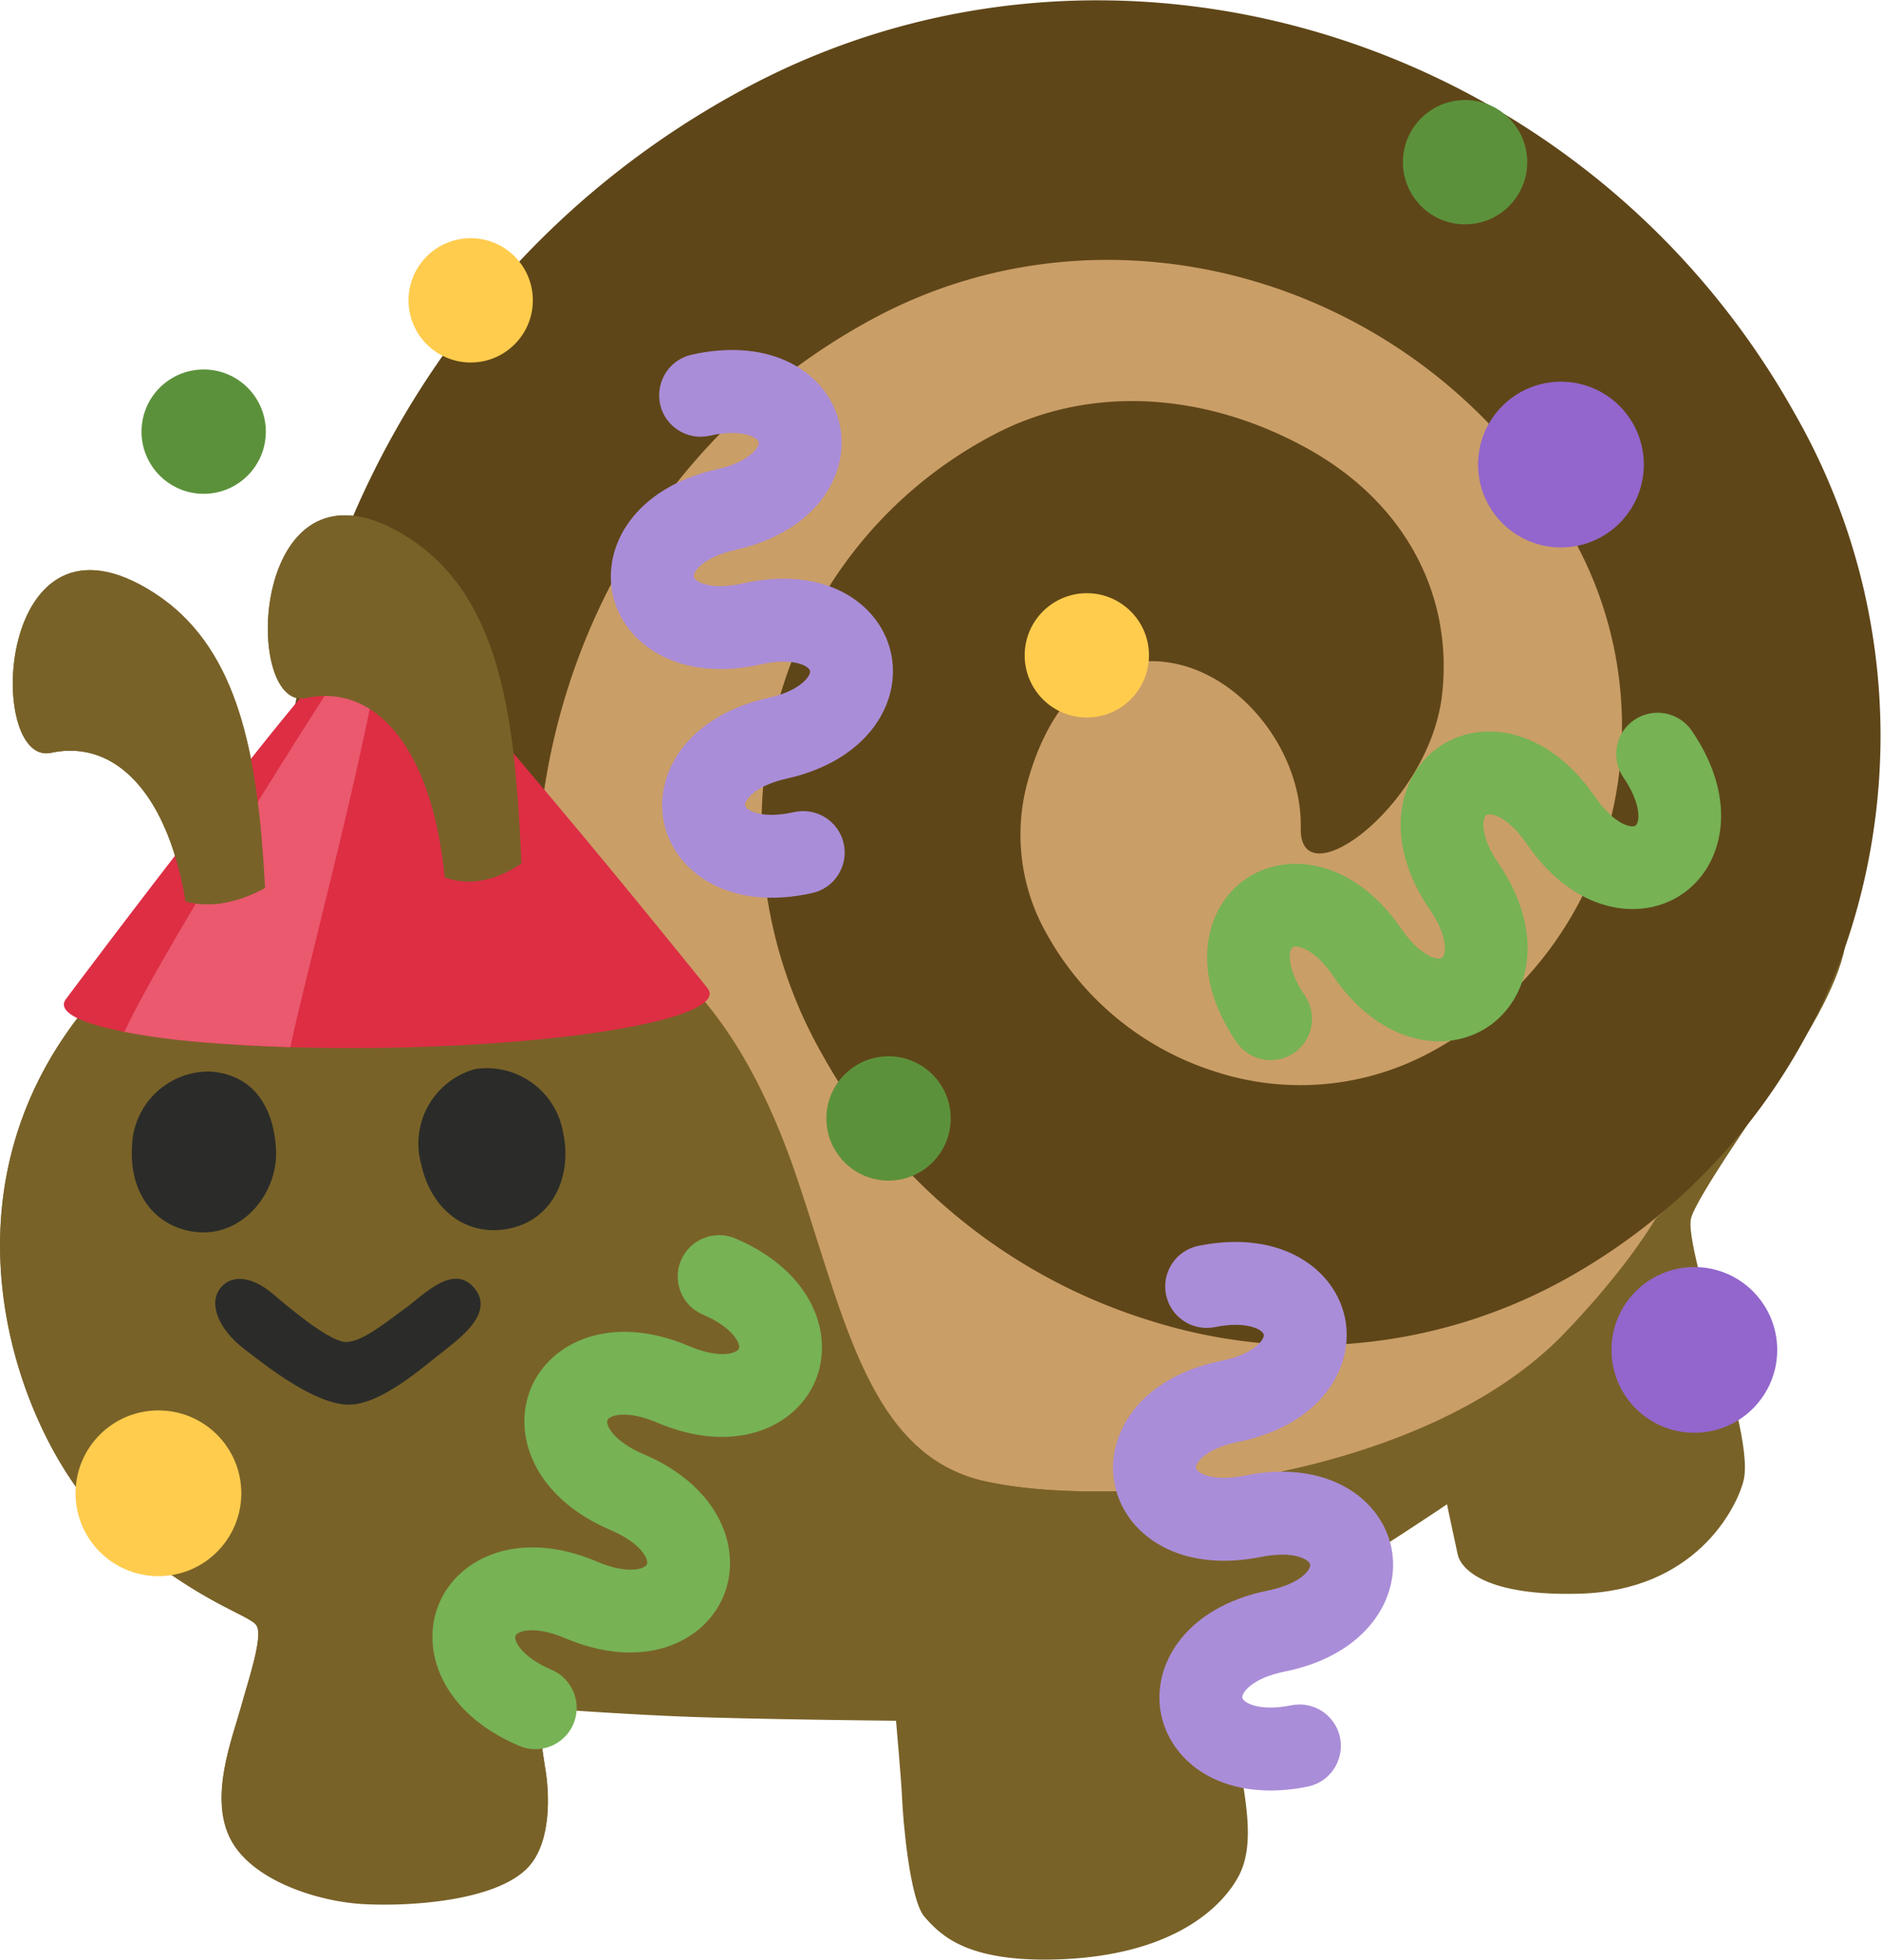 <?xml version="1.0" encoding="UTF-8" standalone="no"?>
<svg
   width="37.7mm"
   height="39.28mm"
   viewBox="0 0 106.88 111.33"
   version="1.1"
   id="svg14041"
   xmlns="http://www.w3.org/2000/svg"
   xmlns:svg="http://www.w3.org/2000/svg">
  <defs
     id="defs14011">
    <style
       id="style14009">
      .cls-1 {
        fill: #796228;
      }

      .cls-2 {
        fill: #ca9e67;
      }

      .cls-3 {
        fill: #5f4618;
      }

      .cls-4 {
        fill: #2b2c29;
      }
    </style>
    <filter
       id="mask-powermask-path-effect16149_inverse"
       style="color-interpolation-filters:sRGB"
       height="100"
       width="100"
       x="-50"
       y="-50">
      <feColorMatrix
         id="mask-powermask-path-effect16149_primitive1"
         values="1"
         type="saturate"
         result="fbSourceGraphic" />
      <feColorMatrix
         id="mask-powermask-path-effect16149_primitive2"
         values="-1 0 0 0 1 0 -1 0 0 1 0 0 -1 0 1 0 0 0 1 0 "
         in="fbSourceGraphic" />
    </filter>
    <clipPath
       clipPathUnits="userSpaceOnUse"
       id="clipPath16313">
      <path
         style="display:none;opacity:1;fill:#010100;fill-opacity:1;stroke-width:3.75"
         d="m 8.799,50.266 c 0,0 3.053,3.232 8.44,-1.347 5.387,-4.579 6.689,0.09 6.689,0.09 0,0 3.143,3.367 7.811,-1.841 5.318,-5.932 6.24,15.488 6.24,15.488 L 34.747,74.419 5.926,72.802 5.118,60.412 Z"
         id="path16315" />
      <path
         id="lpe_path-effect16317"
         style="opacity:1;fill:#010100;fill-opacity:1;stroke-width:3.75"
         class="powerclip"
         d="M -4.273,24.266 H 36.315 V 77.719 H -4.273 Z M 8.799,50.266 5.118,60.412 5.926,72.802 34.747,74.419 37.98,62.656 c 0,0 -0.922,-21.42 -6.24,-15.488 -4.669,5.208 -7.811,1.841 -7.811,1.841 0,0 -1.302,-4.669 -6.689,-0.09 -5.387,4.579 -8.44,1.347 -8.44,1.347 z" />
    </clipPath>
  </defs>
  <g
     id="Layer_2"
     data-name="Layer 2">
    <g
       id="grid">
      <g
         id="wl_copy"
         data-name="wl copy">
        <g
           id="worms">
          <g
             id="g14035">
            <path
               class="cls-1"
               d="M95.19,55.93l4.27-2.64c.86-.53,4-2.66,5.21-.95.73,1-.46,4-2.42,7.08-1.79,2.85-6,8.74-6.18,9.87s1.21,5.61,1.65,7.34,1.78,5.89,1.34,7.53-2.8,6.2-9.3,6.38c-5.16.15-6.72-1.31-6.93-2.22-.15-.66-.61-2.86-.61-2.86s-4.14,2.8-6.1,3.87-7.22,4-7.22,4,1.22,4.71,1.47,6.62.95,4.62,0,6.5c-.85,1.7-3.59,4.61-10.32,4.83-5.25.17-6.64-1.4-7.51-2.37s-1.24-5.7-1.28-6.7-.35-4.49-.35-4.49-7.13-.07-11.43-.21c-3.9-.13-9-.52-9-.52s.27,2.06.51,3.55c.23,1.32.37,4.11-1,5.52-1.79,1.9-6.63,2.23-9.3,2.08s-6.43-1.37-7.61-3.74.11-5.6.62-7.45c.45-1.62,1.26-4,.89-4.62S10.94,91,6.1,86.54-5.5,66.1,7.72,54.27s38.91-.58,40.27.21S95.19,55.93,95.19,55.93Z"
               id="path14013" />
            <g
               id="g14021">
              <path
                 class="cls-2"
                 d="M52.77,27.47C40.43,28.52,31.4,35,27.07,41.89a56.4,56.4,0,0,0-3.85,7,20.56,20.56,0,0,1,8.2,1.86C36,53,41.2,55.32,45,66.34c2.88,8.33,4.19,16.3,10.88,17.8,7.57,1.7,25,0,33.06-8.45s9.42-14.64,7-22.55-12.57-21.76-26-25C64.12,26.77,58.37,27,52.77,27.47Z"
                 id="path14015" />
              <path
                 class="cls-2"
                 d="M94.22,49c-.41-.86-1.24-2.17-1.24-2.17s0,1.82-.11,2.79c-.19,1.57-.92,4.85-1.43,4.39A105.24,105.24,0,0,1,84,45.17c-1.6-2.18-7.06-7.81-7.26-9.72a19.52,19.52,0,0,1,1-4.17l-2.14-1.1a21.18,21.18,0,0,0-2-.84s-.51,4.38-1.23,5.22-4.63,2.5-7.73,3.81C60.89,40,57.28,42,55.91,42.29c-1.2.27-8.11-.93-10.72-1.33-3.27-.49-8.22-1.68-9.38-2.44A13.73,13.73,0,0,1,33,35.28s-.77.57-1.53,1.22a15.79,15.79,0,0,0-1.72,1.9s2.13,2,2.28,2.74c.2,1.06-1,2.55-2,4-.61.85-2.27,4.4-2.27,4.4a6.72,6.72,0,0,1,1.93.48c1.11.47,2.16.95,2.16.95s2.39-6.23,4.08-6.86c1.44-.53,5.62.66,8.64,1.16,4.29.71,8.62,1.32,9.58,2.43s2.06,5.86,3.08,9.82c1.12,4.35,4,15.63,3.48,16.52s-5,.76-7.61.55a33.78,33.78,0,0,1-5.75-1.33s.59,1.85.78,2.34c.27.71,1.13,2.67,1.13,2.67s5.12,2,19.93.05,21.75-12.39,23.65-17C95.31,55.2,95.53,52,95.53,52S94.63,49.82,94.22,49Zm-12.78,20c-3.66,2.52-13.29,5.41-15.08,4.54-1.44-.7-4-12.23-5.2-17.37-.78-3.29-2.51-8.27-1.65-9.88.58-1.09,4.14-2.82,6.77-4.18s6.07-3,7.14-2.94c1.52.11,5,5.24,8.39,9.61s7.18,8.91,7.3,10.53S85.22,66.33,81.44,68.92Z"
                 id="path14017" />
              <path
                 class="cls-2"
                 d="M34.25,78.58c10.5-4.6,33.52,15,60-9.51,17.57-16.24,9.91-37.15-4.15-52.36S50.42,2.32,32.85,18.56,30.93,80,34.25,78.58Z"
                 id="path14019" />
            </g>
            <path
               class="cls-3"
               d="M95.72,67.76a34.55,34.55,0,0,0,9.86-16.36A36.85,36.85,0,0,0,102,23.52C90.05,2.1,63.28-6.22,42.35,5c-25.26,13.53-34,45.62-19.57,71.5a7.53,7.53,0,0,0,10,3.13,7.22,7.22,0,0,0,2.73-10C25.09,51,31.43,27.84,49.67,18.06c13.88-7.43,31.65-1.92,39.61,12.31A22,22,0,0,1,91.4,47,20.56,20.56,0,0,1,81.22,59.81,15.57,15.57,0,0,1,69.13,60.9a16.7,16.7,0,0,1-9.65-7.84,11.39,11.39,0,0,1-1.1-8.62c.79-2.89,2.4-5.84,5.27-6.64,5.27-1.48,10.37,4,10.26,9.24-.08,4.07,7.13-1.15,8-7.35.73-5.56-1.82-11.06-7.75-14.29s-12.47-3.51-17.78-.67A24.45,24.45,0,0,0,44.19,40,26.29,26.29,0,0,0,46.72,59.9,32.14,32.14,0,0,0,65.27,75a30,30,0,0,0,23.25-2.1A34.74,34.74,0,0,0,95.72,67.76Z"
               id="path14023" />
            <path
               class="cls-1"
               d="M30,106.1c1.34-1.41,1.2-4.2,1-5.52-.24-1.49-.51-3.55-.51-3.55s5.15.39,9.05.52c4.3.14,11.43.21,11.43.21s.31,3.5.35,4.49.4,5.74,1.28,6.7,2.26,2.54,7.51,2.37c6.73-.22,9.47-3.13,10.32-4.83.94-1.88.23-4.59,0-6.5s-1.47-6.62-1.47-6.62,4.44-2.5,6.68-3.74a41.59,41.59,0,0,0-.81-6.48c-7.12,1.82-14.57,1.95-18.86,1-6.69-1.5-8-9.47-10.88-17.8C41.2,55.32,36,53,31.42,50.78a20.56,20.56,0,0,0-8.2-1.86v0C17.59,49,12,50.44,7.72,54.27-5.5,66.1,1.24,82.06,6.1,86.54s8.12,5.18,8.48,5.83-.44,3-.89,4.62c-.51,1.85-1.8,5.08-.62,7.45s4.94,3.6,7.61,3.74S28.19,108,30,106.1Z"
               id="path14025" />
            <path
               class="cls-1"
               d="M31.26,67.94c-3.21-14.94,1.06-31.49-8-37.36s-9.6,9.88-5.87,9.07c5.29-1.13,9.08,5.87,7.75,17.88S32.06,71.67,31.26,67.94ZM16.78,71.05c-3.21-14.95,1.06-31.5-8-37.36S-.84,43.56,2.9,42.76c5.28-1.13,9.07,5.87,7.74,17.88S17.58,74.78,16.78,71.05Z"
               id="path14027" />
            <g
               id="g8739"
               transform="matrix(1.194,-0.161,0.161,1.194,-26.402,12.456)"
               style="opacity:1">
              <path
                 fill="#dd2e44"
                 d="m 50.008,43.573 c 0.011,-0.09 -0.023,-0.185 -0.081,-0.281 0,0 -11.66,-19.349 -12.932,-19.5 -1.272,-0.149 -17.096,15.976 -17.096,15.976 -0.079,0.08 -0.134,0.163 -0.144,0.255 -0.149,1.263 6.504,3.08 14.857,4.061 8.355,0.981 15.247,0.753 15.396,-0.51 z"
                 id="path5268"
                 style="stroke-width:1.394" />
              <path
                 fill="#ea596e"
                 d="m 36.91,23.816 c -0.045,0.012 -0.1,0.037 -0.163,0.075 -1.276,1.439 -11.566,13.519 -14.339,17.79 2.169,0.745 4.658,1.247 7.662,1.764 1.415,-3.989 7.721,-18.905 6.84,-19.629 z"
                 id="path5270"
                 style="stroke-width:1.394" />
            </g>
            <path
               class="cls-1"
               d="m 31.26,67.94 c -3.21,-14.94 1.06,-31.49 -8,-37.36 -9.06,-5.87 -9.6,9.88 -5.87,9.07 5.29,-1.13 9.08,5.87 7.75,17.88 -1.33,12.01 6.92,14.14 6.12,10.41 z m -14.48,3.11 c -3.21,-14.95 1.06,-31.5 -8,-37.36 -9.06,-5.86 -9.62,9.87 -5.88,9.07 5.28,-1.13 9.07,5.87 7.74,17.88 -1.33,12.01 6.94,14.14 6.14,10.41 z"
               id="path16157"
               style="display:inline"
               clip-path="url(#clipPath16313)" />
            <path
               class="cls-4"
               d="M32,64.37c.54,2.49-.64,5.13-3.4,5.48-2.27.29-4.13-1.23-4.67-3.72A4.39,4.39,0,0,1,27,60.73,4.4,4.4,0,0,1,32,64.37Z"
               id="path14029" />
            <path
               class="cls-4"
               d="M23.11,74.26c1-.74,2.66-2.48,3.83-1.1s-.7,2.79-1.79,3.64-3.51,3-5.32,3-4.33-1.89-6-3.2c-1.37-1.07-2-2.49-1.33-3.39s1.88-.62,2.89.2c1.17,1,3.42,2.87,4.31,2.83S21.77,75.25,23.11,74.26Z"
               id="path14031" />
            <path
               class="cls-4"
               d="M15.68,65.24c.17,2.52-1.94,5.14-4.69,4.73-2.27-.33-3.64-2.28-3.49-4.79a4.37,4.37,0,0,1,4.4-4.31C14.18,61,15.52,62.62,15.68,65.24Z"
               id="path14033" />
          </g>
        </g>
      </g>
    </g>
  </g>
  <g
     id="g9662"
     transform="matrix(1,0,0,1,-3.056,4.868)">
    <path
       fill="#aa8dd8"
       d="m 78.851,95.631 c -0.333,0.501 -0.857,0.874 -1.495,1.005 -2.013,0.406 -3.869,0.248 -5.355,-0.46 -1.573,-0.749 -2.653,-2.082 -2.972,-3.658 -0.557,-2.765 1.347,-6.071 6.08,-7.027 1.84,-0.373 2.451,-1.197 2.392,-1.477 -0.055,-0.282 -0.939,-0.804 -2.78,-0.433 -2.013,0.406 -3.869,0.248 -5.355,-0.46 -1.573,-0.749 -2.657,-2.08 -2.972,-3.658 -0.558,-2.767 1.347,-6.071 6.075,-7.028 1.341,-0.272 1.941,-0.756 2.176,-1.02 0.186,-0.215 0.235,-0.381 0.22,-0.46 -0.058,-0.278 -0.934,-0.803 -2.779,-0.431 -1.275,0.256 -2.519,-0.568 -2.775,-1.843 -0.258,-1.274 0.564,-2.515 1.843,-2.775 4.728,-0.957 7.77,1.347 8.329,4.117 0.558,2.767 -1.347,6.071 -6.08,7.027 -1.342,0.27 -1.937,0.754 -2.172,1.019 -0.189,0.213 -0.238,0.379 -0.221,0.458 0.055,0.282 0.934,0.806 2.78,0.433 4.729,-0.955 7.77,1.347 8.329,4.117 0.558,2.767 -1.346,6.073 -6.076,7.023 -1.341,0.272 -1.941,0.758 -2.176,1.023 -0.187,0.212 -0.236,0.379 -0.221,0.458 0.059,0.28 0.939,0.804 2.78,0.433 1.274,-0.258 2.519,0.568 2.775,1.843 0.124,0.642 -0.02,1.271 -0.352,1.774 z"
       id="path9163"
       style="stroke-width:2.355" />
    <path
       fill="#77b255"
       d="m 32.548,94.316 c -4.442,-1.889 -5.643,-5.51 -4.534,-8.107 1.108,-2.596 4.552,-4.241 8.989,-2.35 1.732,0.74 2.699,0.405 2.814,0.145 0.113,-0.269 -0.32,-1.2 -2.048,-1.936 -4.439,-1.889 -5.638,-5.512 -4.529,-8.109 1.106,-2.6 4.55,-4.239 8.99,-2.347 1.731,0.736 2.701,0.401 2.812,0.137 0.111,-0.262 -0.317,-1.195 -2.047,-1.933 -1.192,-0.509 -1.755,-1.891 -1.245,-3.085 0.515,-1.196 1.895,-1.752 3.092,-1.242 4.436,1.889 5.641,5.508 4.533,8.112 -1.108,2.596 -4.551,4.236 -8.993,2.347 -1.732,-0.74 -2.699,-0.405 -2.809,-0.14 -0.114,0.262 0.314,1.195 2.042,1.932 4.443,1.892 5.643,5.51 4.533,8.112 -1.105,2.595 -4.547,4.236 -8.992,2.345 -1.727,-0.739 -2.698,-0.399 -2.809,-0.14 -0.112,0.267 0.316,1.197 2.044,1.937 1.199,0.508 1.753,1.89 1.245,3.085 -0.51,1.194 -1.895,1.752 -3.089,1.238 z"
       id="path9165"
       style="stroke-width:2.355" />
    <circle
       fill="#5c913b"
       cx="53.544"
       cy="58.669"
       r="3.532"
       id="circle9167"
       style="stroke-width:2.355" />
    <circle
       fill="#9266cc"
       cx="91.75"
       cy="21.514"
       r="4.709"
       id="circle9169"
       style="stroke-width:2.355" />
    <circle
       fill="#9266cc"
       cx="99.33"
       cy="71.821"
       r="4.709"
       id="circle9171"
       style="stroke-width:2.355" />
    <circle
       fill="#5c913b"
       cx="14.629"
       cy="19.644"
       r="3.532"
       id="circle9173"
       style="stroke-width:2.355" />
    <circle
       fill="#5c913b"
       cx="86.303"
       cy="4.333"
       r="3.532"
       id="circle9175"
       style="stroke-width:2.355" />
    <circle
       fill="#ffcc4d"
       cx="12.058"
       cy="79.967"
       r="4.709"
       id="circle9177"
       style="stroke-width:2.355" />
    <circle
       fill="#ffcc4d"
       cx="29.801"
       cy="12.183"
       r="3.532"
       id="circle9179"
       style="stroke-width:2.355" />
    <circle
       fill="#ffcc4d"
       cx="64.811"
       cy="32.356"
       r="3.532"
       id="circle9181"
       style="stroke-width:2.355" />
    <path
       fill="#77b255"
       d="m 73.311,54.326 c -2.728,-3.982 -1.792,-7.68 0.541,-9.273 2.331,-1.592 6.119,-1.126 8.842,2.856 1.062,1.555 2.057,1.793 2.294,1.636 0.24,-0.165 0.376,-1.183 -0.684,-2.734 -2.725,-3.981 -1.787,-7.68 0.546,-9.272 2.331,-1.597 6.116,-1.125 8.84,2.859 1.063,1.552 2.061,1.792 2.297,1.628 0.234,-0.161 0.375,-1.178 -0.686,-2.731 -0.732,-1.07 -0.462,-2.538 0.611,-3.27 1.078,-0.732 2.54,-0.457 3.275,0.617 2.722,3.979 1.791,7.678 -0.544,9.277 -2.331,1.592 -6.115,1.122 -8.843,-2.86 -1.062,-1.555 -2.057,-1.793 -2.292,-1.629 -0.237,0.159 -0.378,1.176 0.682,2.727 2.727,3.985 1.792,7.68 -0.544,9.277 -2.328,1.593 -6.112,1.124 -8.841,-2.861 -1.058,-1.551 -2.06,-1.787 -2.292,-1.629 -0.238,0.165 -0.378,1.179 0.681,2.732 0.737,1.073 0.461,2.536 -0.611,3.27 -1.072,0.732 -2.54,0.457 -3.27,-0.618 z"
       id="path9584"
       style="stroke-width:2.355" />
    <path
       fill="#aa8dd8"
       d="m 40.878,16.309 c 0.322,-0.508 0.838,-0.892 1.473,-1.037 2.004,-0.449 3.862,-0.331 5.363,0.344 1.589,0.715 2.697,2.024 3.05,3.593 0.617,2.752 -1.216,6.098 -5.928,7.156 -1.832,0.413 -2.425,1.249 -2.36,1.528 0.061,0.28 0.956,0.784 2.789,0.373 2.004,-0.449 3.862,-0.331 5.363,0.344 1.589,0.715 2.701,2.022 3.05,3.593 0.618,2.755 -1.216,6.098 -5.922,7.157 -1.335,0.301 -1.925,0.798 -2.154,1.067 -0.182,0.219 -0.227,0.386 -0.21,0.465 0.064,0.277 0.951,0.783 2.788,0.371 1.269,-0.283 2.531,0.513 2.814,1.783 0.285,1.268 -0.51,2.527 -1.783,2.814 -4.706,1.059 -7.797,-1.179 -8.415,-3.936 -0.618,-2.755 1.216,-6.098 5.928,-7.156 1.336,-0.298 1.92,-0.796 2.149,-1.066 0.185,-0.217 0.23,-0.384 0.211,-0.462 -0.061,-0.28 -0.952,-0.785 -2.789,-0.373 -4.707,1.056 -7.797,-1.179 -8.415,-3.936 -0.618,-2.755 1.215,-6.1 5.924,-7.152 1.335,-0.301 1.924,-0.8 2.153,-1.069 0.183,-0.216 0.228,-0.383 0.211,-0.462 -0.065,-0.279 -0.956,-0.784 -2.789,-0.373 -1.268,0.285 -2.531,-0.513 -2.814,-1.783 -0.138,-0.639 -0.008,-1.271 0.314,-1.781 z"
       id="path9586"
       style="stroke-width:2.355" />
  </g>
</svg>
